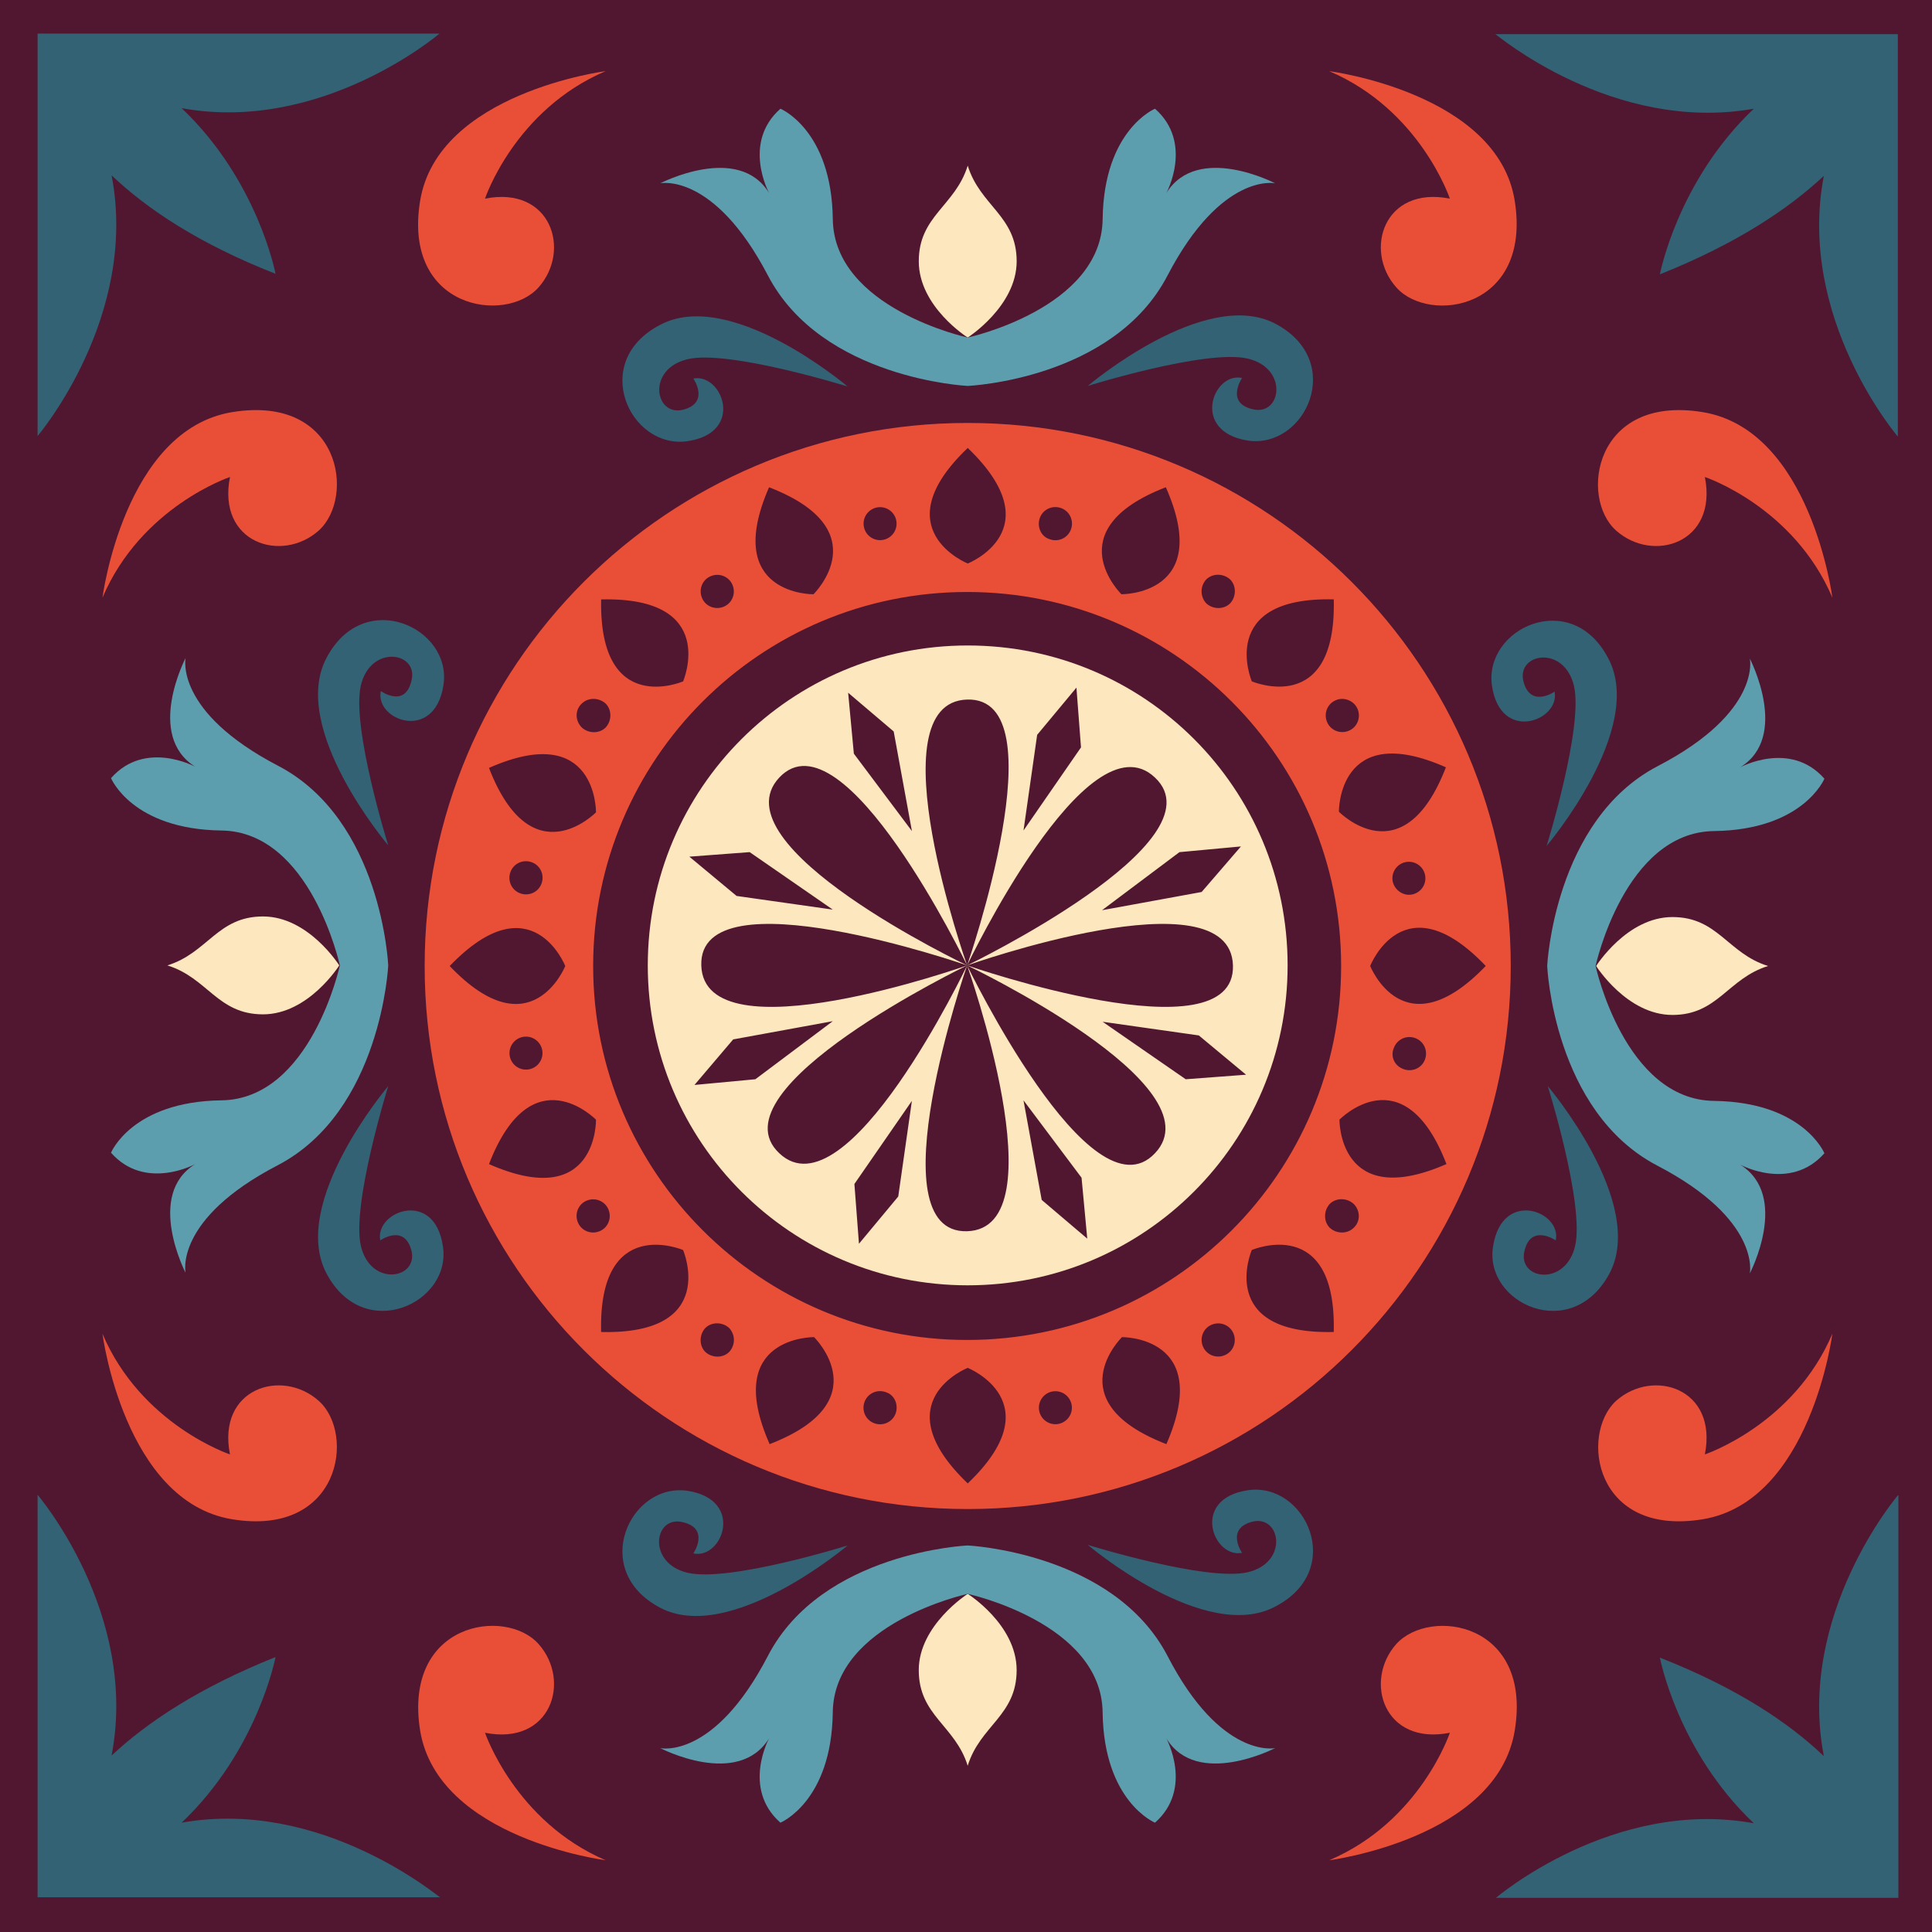 <?xml version="1.0" encoding="UTF-8" standalone="no"?>
<svg
   xmlns:dc="http://purl.org/dc/elements/1.1/"
   xmlns:cc="http://creativecommons.org/ns#"
   xmlns:rdf="http://www.w3.org/1999/02/22-rdf-syntax-ns#"
   xmlns:svg="http://www.w3.org/2000/svg"
   xmlns="http://www.w3.org/2000/svg"
   xmlns:sodipodi="http://sodipodi.sourceforge.net/DTD/sodipodi-0.dtd"
   xmlns:inkscape="http://www.inkscape.org/namespaces/inkscape"
   width="89.8mm"
   height="89.8mm"
   viewBox="0 0 89.8 89.8"
   version="1.1"
   id="svg6798"
   inkscape:version="1.0.1 (3bc2e813f5, 2020-09-07)"
   sodipodi:docname="ceremony_9.svg">
  <defs
     id="defs6792" />
  <sodipodi:namedview
     id="base"
     pagecolor="#ffffff"
     bordercolor="#666666"
     borderopacity="1.0"
     inkscape:pageopacity="0.0"
     inkscape:pageshadow="2"
     inkscape:zoom="4.0542133"
     inkscape:cx="169.7"
     inkscape:cy="169.7"
     inkscape:document-units="mm"
     inkscape:current-layer="layer1"
     inkscape:document-rotation="0"
     showgrid="false"
     fit-margin-top="0"
     fit-margin-left="0"
     fit-margin-right="0"
     fit-margin-bottom="0"
     inkscape:window-width="2560"
     inkscape:window-height="1566"
     inkscape:window-x="0"
     inkscape:window-y="0"
     inkscape:window-maximized="1" />
  <g
     inkscape:label="Layer 1"
     inkscape:groupmode="layer"
     id="layer1"
     transform="translate(-42.09,-56.512)">
    <rect
       x="42.09"
       y="56.512"
       fill="#3069b3"
       width="89.8"
       height="89.8"
       id="rect4438"
       style="stroke-width:0.265;fill:#511730" />
    <path
       fill="#ffffff"
       d="m 87.069,126.653 c 13.944,0 25.241,-11.298 25.241,-25.241 0,-13.944 -11.298,-25.241 -25.241,-25.241 -13.944,0 -25.241,11.298 -25.241,25.241 0,13.944 11.298,25.241 25.241,25.241 z m -17.039,-8.229 c -0.132,-5.503 3.81,-3.81 3.81,-3.81 0,0 1.693,3.942 -3.81,3.81 z m -0.37,-17.013 c 0,-9.604 7.779,-17.383 17.383,-17.383 9.604,0 17.383,7.779 17.383,17.383 0,9.604 -7.779,17.383 -17.383,17.383 -9.578,0 -17.383,-7.779 -17.383,-17.383 z m 6.324,17.939 c -0.291,0.291 -0.794,0.291 -1.111,0 -0.291,-0.291 -0.291,-0.794 0,-1.111 0.291,-0.291 0.794,-0.291 1.111,0 0.291,0.318 0.291,0.794 0,1.111 z m 1.879,4.286 c -2.222,-5.027 2.064,-4.974 2.064,-4.974 0,0 3.069,2.99 -2.064,4.974 z m 5.847,-1.402 c -0.159,0.397 -0.609,0.582 -1.005,0.423 -0.397,-0.159 -0.582,-0.609 -0.423,-1.005 0.159,-0.397 0.609,-0.582 1.005,-0.423 0.397,0.132 0.582,0.609 0.423,1.005 z m 3.36,3.228 c -3.969,-3.81 0,-5.371 0,-5.371 0,0 3.969,1.587 0,5.371 z m 4.075,-2.752 c -0.423,0 -0.767,-0.344 -0.767,-0.767 0,-0.423 0.344,-0.767 0.767,-0.767 0.423,0 0.767,0.344 0.767,0.767 0,0.423 -0.344,0.767 -0.767,0.767 z m 5.159,0.926 c -5.133,-1.984 -2.064,-4.974 -2.064,-4.974 0,0 4.26,-0.053 2.064,4.974 z m 2.699,-4.128 c -0.397,0.159 -0.847,-0.026 -1.005,-0.423 -0.159,-0.397 0.026,-0.847 0.423,-1.005 0.397,-0.159 0.847,0.026 1.005,0.423 0.159,0.397 -0.026,0.847 -0.423,1.005 z m 5.08,-1.085 c -5.503,0.132 -3.81,-3.81 -3.81,-3.81 0,0 3.942,-1.693 3.81,3.81 z m 0.926,-4.842 c -0.291,0.291 -0.794,0.291 -1.111,0 -0.291,-0.291 -0.291,-0.794 0,-1.111 0.291,-0.291 0.794,-0.291 1.111,0 0.318,0.318 0.318,0.82 0,1.111 z m -0.661,-5.027 c 0,0 2.99,-3.069 4.974,2.064 -5.027,2.196 -4.974,-2.064 -4.974,-2.064 z m 2.54,-3.36 c 0.159,-0.397 0.609,-0.582 1.005,-0.423 0.397,0.159 0.582,0.609 0.423,1.005 -0.159,0.397 -0.609,0.582 -1.005,0.423 -0.423,-0.159 -0.609,-0.609 -0.423,-1.005 z m 4.26,-3.784 c -3.81,3.969 -5.371,0 -5.371,0 0,0 1.561,-3.995 5.371,0 z m -4.339,-4.075 c 0,-0.423 0.344,-0.767 0.767,-0.767 0.423,0 0.767,0.344 0.767,0.767 0,0.423 -0.344,0.767 -0.767,0.767 -0.397,0 -0.767,-0.344 -0.767,-0.767 z m 2.487,-5.159 c -1.984,5.133 -4.974,2.064 -4.974,2.064 0,0 -0.053,-4.286 4.974,-2.064 z m -4.101,-2.699 c 0.159,0.397 -0.026,0.847 -0.423,1.005 -0.397,0.159 -0.847,-0.026 -1.005,-0.423 -0.159,-0.397 0.026,-0.847 0.423,-1.005 0.37,-0.159 0.847,0.026 1.005,0.423 z m -1.111,-5.106 c 0.132,5.503 -3.81,3.81 -3.81,3.81 0,0 -1.667,-3.942 3.81,-3.81 z m -5.927,-0.926 c 0.291,-0.291 0.794,-0.291 1.111,0 0.291,0.291 0.291,0.794 0,1.111 -0.291,0.291 -0.794,0.291 -1.111,0 -0.291,-0.318 -0.291,-0.794 0,-1.111 z m -1.879,-4.286 c 2.223,5.027 -2.064,4.974 -2.064,4.974 0,0 -3.069,-2.99 2.064,-4.974 z m -5.847,1.402 c 0.159,-0.397 0.609,-0.582 1.005,-0.423 0.397,0.159 0.582,0.609 0.423,1.005 -0.159,0.397 -0.609,0.582 -1.005,0.423 -0.397,-0.132 -0.582,-0.609 -0.423,-1.005 z m -3.36,-3.228 c 3.969,3.81 0,5.371 0,5.371 0,0 -3.969,-1.587 0,-5.371 z m -4.075,2.752 c 0.423,0 0.767,0.344 0.767,0.767 0,0.423 -0.344,0.767 -0.767,0.767 -0.423,0 -0.767,-0.344 -0.767,-0.767 0,-0.423 0.344,-0.767 0.767,-0.767 z M 77.836,79.16 c 5.133,1.984 2.064,4.974 2.064,4.974 0,0 -4.26,0.053 -2.064,-4.974 z m -2.699,4.128 c 0.397,-0.159 0.847,0.026 1.005,0.423 0.159,0.397 -0.026,0.847 -0.423,1.005 -0.397,0.159 -0.847,-0.026 -1.005,-0.423 -0.159,-0.397 0.026,-0.847 0.423,-1.005 z m -5.106,1.085 c 5.503,-0.132 3.81,3.81 3.81,3.81 0,0 -3.916,1.693 -3.81,-3.81 z m -0.9,4.842 c 0.291,-0.291 0.794,-0.291 1.111,0 0.291,0.291 0.291,0.794 0,1.111 -0.291,0.291 -0.794,0.291 -1.111,0 -0.318,-0.318 -0.318,-0.82 0,-1.111 z m 0.661,5.054 c 0,0 -2.99,3.069 -4.974,-2.064 5.027,-2.223 4.974,2.064 4.974,2.064 z m -2.54,3.334 c -0.159,0.397 -0.609,0.582 -1.005,0.423 -0.397,-0.159 -0.582,-0.609 -0.423,-1.005 0.159,-0.397 0.609,-0.582 1.005,-0.423 0.397,0.159 0.582,0.609 0.423,1.005 z m -4.26,3.81 c 3.81,-3.969 5.371,0 5.371,0 0,0 -1.587,3.969 -5.371,0 z m 4.313,4.048 c 0,0.423 -0.344,0.767 -0.767,0.767 -0.423,0 -0.767,-0.344 -0.767,-0.767 0,-0.423 0.344,-0.767 0.767,-0.767 0.423,0 0.767,0.344 0.767,0.767 z m -2.487,5.159 c 1.984,-5.133 4.974,-2.064 4.974,-2.064 0,0 0.079,4.286 -4.974,2.064 z m 4.128,2.699 c -0.159,-0.397 0.026,-0.847 0.423,-1.005 0.397,-0.159 0.847,0.026 1.005,0.423 0.159,0.397 -0.026,0.847 -0.423,1.005 -0.397,0.159 -0.847,-0.026 -1.005,-0.423 z"
       id="path4440"
       style="stroke-width:0.265;fill:#e94f37" />
    <path
       fill="#ffffff"
       d="m 87.069,116.254 c 8.202,0 14.87,-6.641 14.87,-14.87 0,-8.229 -6.641,-14.87 -14.87,-14.87 -8.202,0 -14.87,6.641 -14.87,14.87 0,8.229 6.668,14.87 14.87,14.87 z m -3.228,-4.128 -1.826,2.196 -0.212,-2.778 2.672,-3.863 z m 6.668,0.159 -0.847,-4.63 2.699,3.598 0.265,2.831 z m 6.694,-5.609 -3.863,-2.672 4.471,0.635 2.196,1.826 z m 2.566,-10.821 -1.826,2.117 -4.63,0.847 3.598,-2.699 z m -9.472,-5.186 1.826,-2.196 0.212,2.778 -2.672,3.863 z m -6.668,-0.159 0.847,4.63 -2.699,-3.598 -0.265,-2.831 z m -5.318,2.143 c 2.99,-3.175 8.731,8.731 8.731,8.731 0,0 -4.339,-12.224 0,-12.356 4.339,-0.132 0,12.356 0,12.356 0,0 5.583,-11.721 8.731,-8.731 3.175,2.99 -8.731,8.731 -8.731,8.731 0,0 12.224,-4.339 12.356,0 0.132,4.339 -12.356,0 -12.356,0 0,0 11.721,5.583 8.731,8.731 -2.99,3.175 -8.731,-8.731 -8.731,-8.731 0,0 4.339,12.224 0,12.356 -4.339,0.132 0,-12.356 0,-12.356 0,0 -5.583,11.721 -8.731,8.731 -3.175,-2.99 8.731,-8.731 8.731,-8.731 0,0 -12.224,4.339 -12.356,0 -0.132,-4.339 12.356,0 12.356,0 0,0 -11.695,-5.556 -8.731,-8.731 z m -1.376,3.466 3.863,2.672 -4.471,-0.635 -2.196,-1.826 z m -0.767,8.705 4.63,-0.847 -3.598,2.699 -2.831,0.265 z"
       id="path4442"
       style="stroke-width:0.265;fill:#fde7be" />
    <g
       id="g5510"
       style="fill:#fde7be">
      <path
         fill="#ffffff"
         d="m 119.825,103.687 c 2.117,0 2.566,-1.693 4.445,-2.275 -1.879,-0.582 -2.328,-2.275 -4.445,-2.275 -2.117,0 -3.545,2.275 -3.545,2.275 0,0 1.429,2.275 3.545,2.275 z"
         id="path4444"
         style="stroke-width:0.265;fill:#fde7be" />
      <path
         fill="#ffffff"
         d="m 89.345,68.656 c 0,-2.117 -1.693,-2.566 -2.275,-4.445 -0.582,1.879 -2.275,2.328 -2.275,4.445 0,2.117 2.275,3.545 2.275,3.545 0,0 2.275,-1.455 2.275,-3.545 z"
         id="path4452"
         style="stroke-width:0.265;fill:#fde7be" />
      <path
         fill="#ffffff"
         d="m 84.794,134.14 c 0,2.117 1.693,2.566 2.275,4.445 0.582,-1.879 2.275,-2.328 2.275,-4.445 0,-2.117 -2.275,-3.545 -2.275,-3.545 0,0 -2.275,1.455 -2.275,3.545 z"
         id="path4460"
         style="stroke-width:0.265;fill:#fde7be" />
      <path
         fill="#ffffff"
         d="m 54.314,99.109 c -2.117,0 -2.566,1.693 -4.445,2.275 1.879,0.582 2.328,2.275 4.445,2.275 2.117,0 3.545,-2.275 3.545,-2.275 0,0 -1.429,-2.275 -3.545,-2.275 z"
         id="path4468"
         style="stroke-width:0.265;fill:#fde7be" />
    </g>
    <g
       id="g7513"
       style="fill:#5c9ead">
      <path
         fill="#ffffff"
         d="m 119.137,92.124 c -4.815,2.514 -5.133,9.287 -5.133,9.287 0,0 0.291,6.773 5.133,9.287 4.815,2.514 4.286,5.001 4.286,5.001 0,0 1.879,-3.598 -0.45,-5.054 0,0 2.328,1.27 3.916,-0.529 0,0 -0.979,-2.381 -5.133,-2.434 -4.154,-0.053 -5.503,-6.271 -5.503,-6.271 0,0 1.349,-6.218 5.503,-6.271 4.154,-0.053 5.133,-2.434 5.133,-2.434 -1.587,-1.799 -3.916,-0.529 -3.916,-0.529 2.328,-1.429 0.45,-5.054 0.45,-5.054 0,0 0.556,2.487 -4.286,5.001 z"
         id="path4446"
         style="stroke-width:0.265;fill:#5c9ead" />
      <path
         fill="#ffffff"
         d="m 77.783,69.317 c 2.514,4.815 9.287,5.133 9.287,5.133 0,0 6.773,-0.291 9.287,-5.133 2.514,-4.815 5.001,-4.286 5.001,-4.286 0,0 -3.598,-1.879 -5.054,0.45 0,0 1.27,-2.328 -0.529,-3.916 0,0 -2.381,0.979 -2.434,5.133 -0.053,4.154 -6.271,5.503 -6.271,5.503 0,0 -6.218,-1.349 -6.271,-5.503 -0.053,-4.154 -2.434,-5.133 -2.434,-5.133 -1.799,1.587 -0.529,3.916 -0.529,3.916 -1.429,-2.328 -5.054,-0.45 -5.054,-0.45 0,0 2.487,-0.529 5.001,4.286 z"
         id="path4454"
         style="stroke-width:0.265;fill:#5c9ead" />
      <path
         fill="#ffffff"
         d="m 96.356,133.479 c -2.514,-4.815 -9.287,-5.133 -9.287,-5.133 0,0 -6.773,0.291 -9.287,5.133 -2.514,4.842 -5.001,4.286 -5.001,4.286 0,0 3.598,1.879 5.054,-0.45 0,0 -1.27,2.328 0.529,3.916 0,0 2.381,-0.979 2.434,-5.133 0.053,-4.154 6.271,-5.503 6.271,-5.503 0,0 6.218,1.349 6.271,5.503 0.053,4.154 2.434,5.133 2.434,5.133 1.799,-1.587 0.529,-3.916 0.529,-3.916 1.429,2.328 5.054,0.45 5.054,0.45 0,0 -2.514,0.529 -5.001,-4.286 z"
         id="path4462"
         style="stroke-width:0.265;fill:#5c9ead" />
      <path
         fill="#ffffff"
         d="m 55.002,110.672 c 4.815,-2.514 5.133,-9.287 5.133,-9.287 0,0 -0.291,-6.773 -5.133,-9.287 -4.815,-2.514 -4.286,-5.001 -4.286,-5.001 0,0 -1.879,3.598 0.45,5.054 0,0 -2.328,-1.27 -3.916,0.529 0,0 0.979,2.381 5.133,2.434 4.154,0.053 5.503,6.271 5.503,6.271 0,0 -1.349,6.218 -5.503,6.271 -4.154,0.053 -5.133,2.434 -5.133,2.434 1.587,1.799 3.916,0.529 3.916,0.529 -2.328,1.429 -0.45,5.054 -0.45,5.054 0,0 -0.556,-2.487 4.286,-5.001 z"
         id="path4470"
         style="stroke-width:0.265;fill:#5c9ead" />
    </g>
    <g
       id="g7523"
       style="fill:#326273">
      <path
         fill="#ffffff"
         d="m 111.438,88.394 c 0.397,2.672 3.175,1.614 2.91,0.265 0,0 -1.138,0.794 -1.455,-0.503 -0.291,-1.296 1.905,-1.667 2.355,0.238 0.45,1.905 -1.27,7.435 -1.27,7.435 0,0 4.63,-5.45 2.857,-8.731 -1.72,-3.281 -5.794,-1.376 -5.397,1.296 z"
         id="path4448"
         style="stroke-width:0.265;fill:#326273" />
      <path
         fill="#ffffff"
         d="m 116.888,115.725 c 1.773,-3.281 -2.857,-8.731 -2.857,-8.731 0,0 1.72,5.503 1.27,7.435 -0.45,1.905 -2.672,1.561 -2.355,0.238 0.291,-1.296 1.455,-0.503 1.455,-0.503 0.291,-1.349 -2.487,-2.408 -2.91,0.265 -0.45,2.646 3.625,4.551 5.397,1.296 z"
         id="path4450"
         style="stroke-width:0.265;fill:#326273" />
      <path
         fill="#ffffff"
         d="m 74.052,77.017 c 2.672,-0.397 1.614,-3.175 0.265,-2.91 0,0 0.794,1.138 -0.503,1.455 -1.296,0.291 -1.667,-1.905 0.238,-2.355 1.905,-0.45 7.435,1.27 7.435,1.27 0,0 -5.45,-4.63 -8.731,-2.857 -3.281,1.72 -1.376,5.794 1.296,5.397 z"
         id="path4456"
         style="stroke-width:0.265;fill:#326273" />
      <path
         fill="#ffffff"
         d="m 92.652,74.45 c 0,0 5.503,-1.72 7.435,-1.27 1.905,0.45 1.561,2.672 0.238,2.355 -1.296,-0.291 -0.503,-1.455 -0.503,-1.455 -1.349,-0.291 -2.408,2.487 0.265,2.91 2.672,0.397 4.577,-3.678 1.296,-5.424 -3.281,-1.746 -8.731,2.884 -8.731,2.884 z"
         id="path4458"
         style="stroke-width:0.265;fill:#326273" />
      <path
         fill="#ffffff"
         d="m 100.087,125.779 c -2.672,0.397 -1.614,3.175 -0.265,2.91 0,0 -0.794,-1.138 0.503,-1.455 1.296,-0.291 1.667,1.905 -0.238,2.355 -1.905,0.45 -7.435,-1.27 -7.435,-1.27 0,0 5.45,4.63 8.731,2.857 3.281,-1.72 1.376,-5.794 -1.296,-5.397 z"
         id="path4464"
         style="stroke-width:0.265;fill:#326273" />
      <path
         fill="#ffffff"
         d="m 81.487,128.346 c 0,0 -5.503,1.72 -7.435,1.27 -1.905,-0.45 -1.561,-2.672 -0.238,-2.355 1.296,0.291 0.503,1.455 0.503,1.455 1.349,0.291 2.408,-2.487 -0.265,-2.91 -2.672,-0.397 -4.577,3.678 -1.296,5.424 3.254,1.746 8.731,-2.884 8.731,-2.884 z"
         id="path4466"
         style="stroke-width:0.265;fill:#326273" />
      <path
         fill="#ffffff"
         d="m 62.675,114.429 c -0.397,-2.672 -3.175,-1.614 -2.91,-0.265 0,0 1.138,-0.794 1.455,0.503 0.291,1.296 -1.905,1.667 -2.355,-0.238 -0.45,-1.905 1.27,-7.435 1.27,-7.435 0,0 -4.63,5.45 -2.857,8.731 1.746,3.254 5.821,1.349 5.397,-1.296 z"
         id="path4472"
         style="stroke-width:0.265;fill:#326273" />
      <path
         fill="#ffffff"
         d="m 59.791,88.632 c -0.291,1.349 2.487,2.408 2.91,-0.265 0.423,-2.672 -3.678,-4.577 -5.424,-1.296 -1.773,3.281 2.857,8.731 2.857,8.731 0,0 -1.72,-5.503 -1.27,-7.435 0.45,-1.905 2.672,-1.561 2.355,-0.238 -0.291,1.323 -1.429,0.503 -1.429,0.503 z"
         id="path4474"
         style="stroke-width:0.265;fill:#326273" />
    </g>
    <g
       id="g7497"
       style="fill:#326273">
      <path
         fill="#ffffff"
         d="m 43.837,76.779 c 0,0 4.71,-5.53 3.44,-12.118 1.64,1.561 4.048,3.175 7.62,4.577 0,0 -0.82,-4.339 -4.366,-7.699 6.535,1.191 11.986,-3.466 11.986,-3.466 H 43.837 c 0,0 0,0.053 0,0.185 z"
         id="path4476"
         style="stroke-width:0.265;fill:#326273" />
      <path
         fill="#ffffff"
         d="m 123.608,61.565 c -3.545,3.36 -4.366,7.699 -4.366,7.699 3.572,-1.429 5.98,-3.043 7.62,-4.577 -1.27,6.615 3.44,12.118 3.44,12.118 V 58.284 c 0,-0.106 0,-0.185 0,-0.185 h -18.706 c 0,-0.026 5.45,4.63 12.012,3.466 z"
         id="path4482"
         style="stroke-width:0.265;fill:#326273" />
      <path
         fill="#ffffff"
         d="m 130.302,126.018 c 0,0 -4.71,5.53 -3.44,12.118 -1.64,-1.561 -4.048,-3.175 -7.62,-4.577 0,0 0.82,4.339 4.366,7.699 -6.535,-1.191 -11.986,3.466 -11.986,3.466 h 18.706 c 0,0 0,-0.053 0,-0.185 v -18.521 z"
         id="path4488"
         style="stroke-width:0.265;fill:#326273" />
      <path
         fill="#ffffff"
         d="m 50.531,141.231 c 3.545,-3.36 4.366,-7.699 4.366,-7.699 -3.572,1.429 -5.98,3.043 -7.62,4.577 1.27,-6.615 -3.44,-12.118 -3.44,-12.118 v 18.521 c 0,0.106 0,0.185 0,0.185 h 18.706 c -0.026,0.026 -5.477,-4.63 -12.012,-3.466 z"
         id="path4494"
         style="stroke-width:0.265;fill:#326273" />
    </g>
    <g
       id="g7507"
       style="fill:#e94f37">
      <path
         fill="#ffffff"
         d="m 67.12,69.873 c 1.535,-1.72 0.582,-4.736 -2.487,-4.128 0,0 1.376,-4.128 5.609,-5.927 0,0 -7.805,1.005 -8.625,6.032 -0.82,5.027 3.969,5.741 5.503,4.022 z"
         id="path4478"
         style="stroke-width:0.265;fill:#e94f37" />
      <path
         fill="#ffffff"
         d="m 52.885,75.667 c -5.027,0.82 -6.032,8.625 -6.032,8.625 1.799,-4.233 5.927,-5.609 5.927,-5.609 -0.609,3.069 2.408,4.022 4.128,2.487 1.72,-1.561 1.005,-6.324 -4.022,-5.503 z"
         id="path4480"
         style="stroke-width:0.265;fill:#e94f37" />
      <path
         fill="#ffffff"
         d="m 109.48,65.745 c -3.069,-0.609 -4.022,2.408 -2.487,4.128 1.535,1.72 6.297,1.005 5.503,-4.022 -0.794,-5.027 -8.625,-6.032 -8.625,-6.032 4.233,1.799 5.609,5.927 5.609,5.927 z"
         id="path4484"
         style="stroke-width:0.265;fill:#e94f37" />
      <path
         fill="#ffffff"
         d="m 121.227,75.667 c -5.027,-0.82 -5.741,3.969 -4.022,5.503 1.72,1.535 4.736,0.582 4.128,-2.487 0,0 4.128,1.376 5.927,5.609 0,0 -1.005,-7.805 -6.032,-8.625 z"
         id="path4486"
         style="stroke-width:0.265;fill:#e94f37" />
      <path
         fill="#ffffff"
         d="m 106.993,132.923 c -1.535,1.72 -0.582,4.736 2.487,4.128 0,0 -1.376,4.128 -5.609,5.927 0,0 7.805,-1.005 8.625,-6.032 0.82,-5.027 -3.942,-5.741 -5.503,-4.022 z"
         id="path4490"
         style="stroke-width:0.265;fill:#e94f37" />
      <path
         fill="#ffffff"
         d="m 121.227,127.129 c 5.027,-0.82 6.032,-8.625 6.032,-8.625 -1.799,4.233 -5.927,5.609 -5.927,5.609 0.609,-3.069 -2.408,-4.022 -4.128,-2.487 -1.693,1.561 -1.005,6.324 4.022,5.503 z"
         id="path4492"
         style="stroke-width:0.265;fill:#e94f37" />
      <path
         fill="#ffffff"
         d="m 64.633,137.051 c 3.069,0.609 4.022,-2.408 2.487,-4.128 -1.535,-1.72 -6.297,-1.005 -5.503,4.022 0.82,5.027 8.625,6.032 8.625,6.032 -4.207,-1.799 -5.609,-5.927 -5.609,-5.927 z"
         id="path4496"
         style="stroke-width:0.265;fill:#e94f37" />
      <path
         fill="#ffffff"
         d="m 52.885,127.129 c 5.027,0.82 5.741,-3.969 4.022,-5.503 -1.72,-1.535 -4.736,-0.582 -4.128,2.487 0,0 -4.128,-1.376 -5.927,-5.609 0,0 1.005,7.805 6.032,8.625 z"
         id="path4498"
         style="stroke-width:0.265;fill:#e94f37" />
    </g>
  </g>
</svg>
